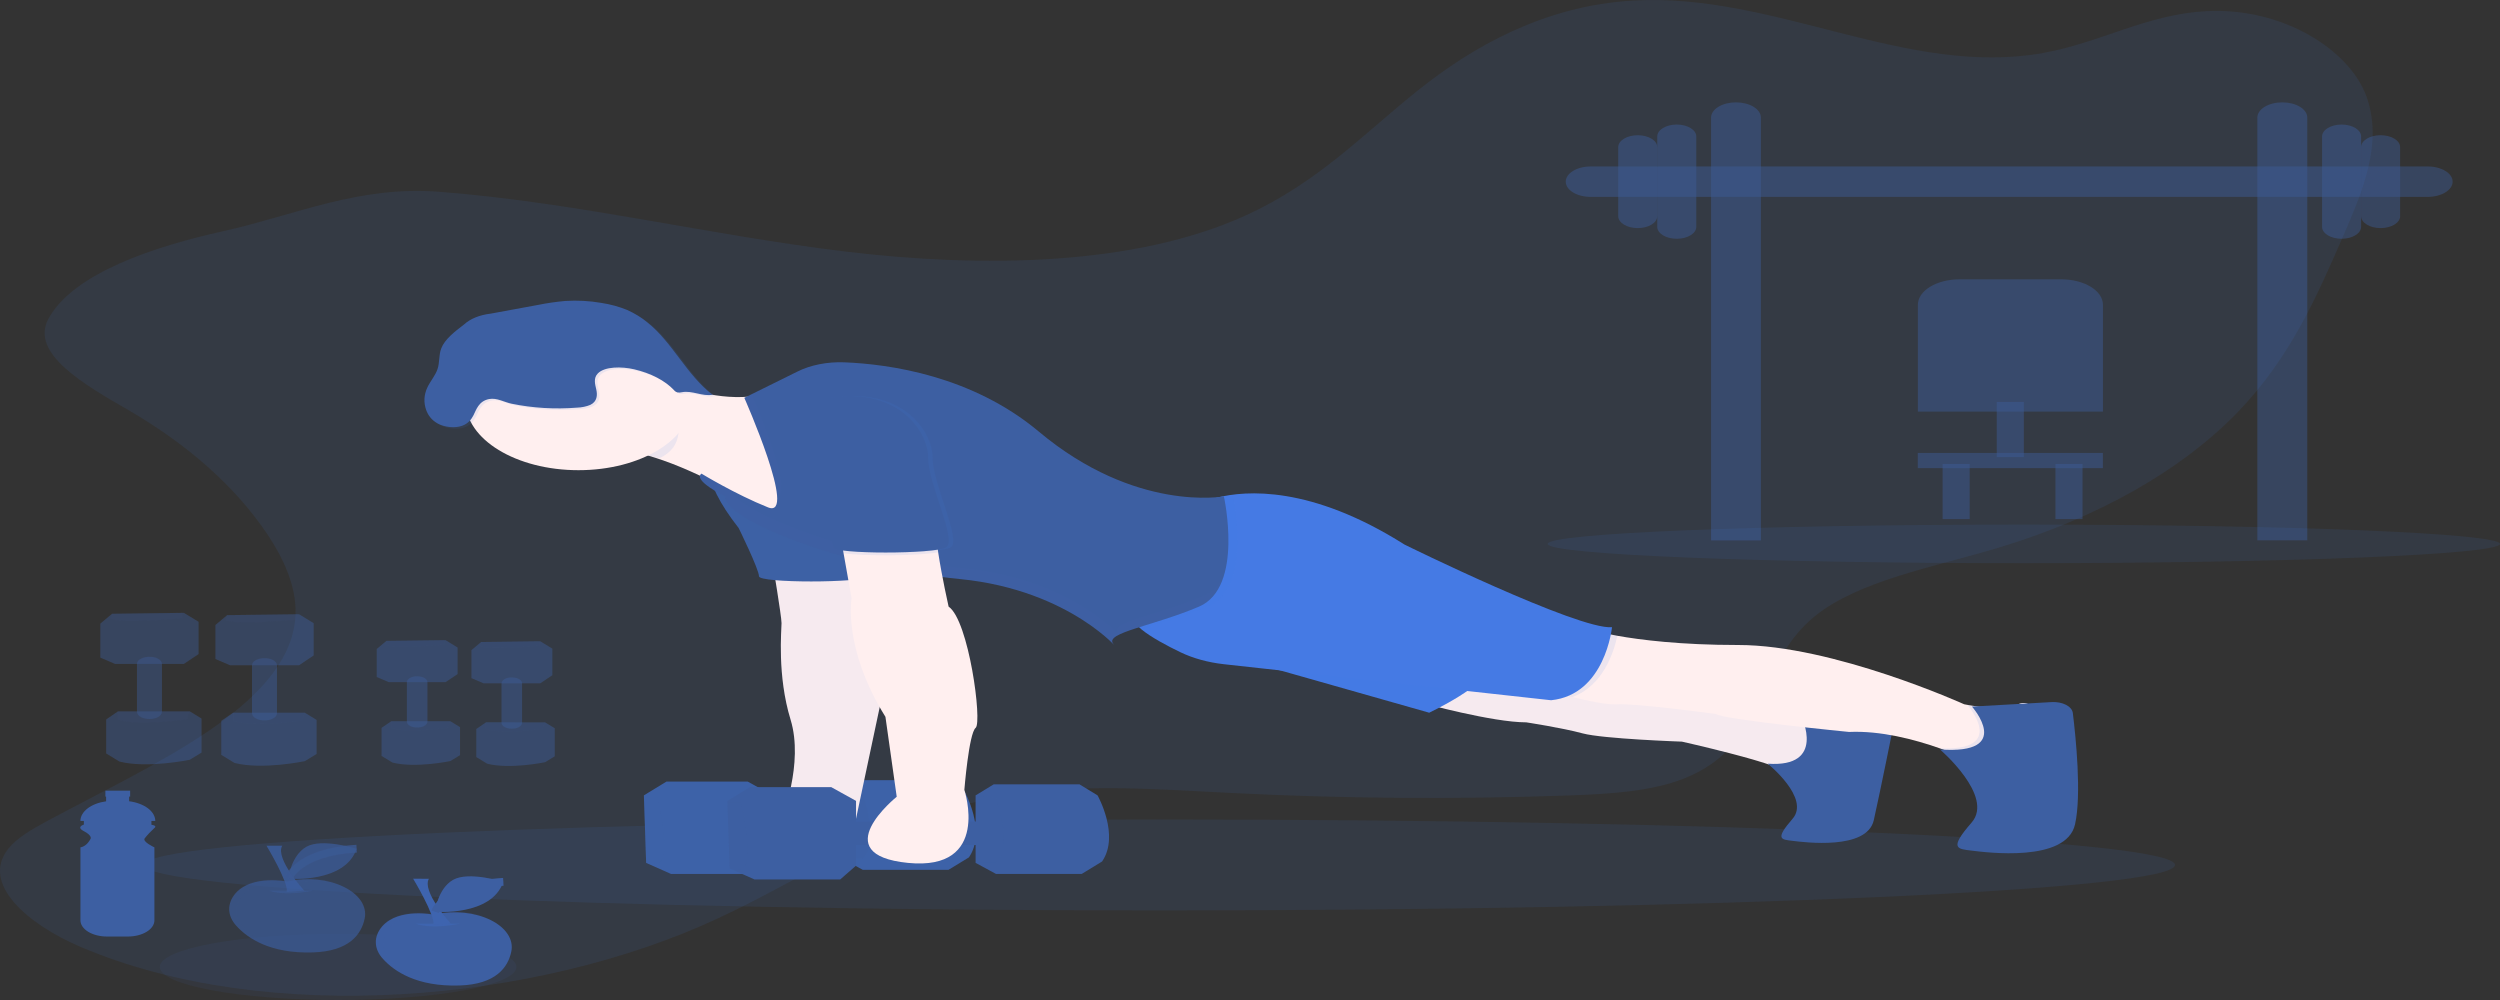 <svg width="320" height="128" viewBox="0 0 320 128" fill="none" xmlns="http://www.w3.org/2000/svg">
<rect x="0" y="0" width="320" height="128" fill="#333333" stroke="none"/>
<g clip-path="url(#clip0_1401_1414)">
<path opacity="0.1" d="M6.196 40.811C3.787 45.265 10.871 49.27 16.442 52.496C24.069 56.922 30.087 62.277 34.105 68.214C36.527 71.802 38.212 75.662 37.76 79.534C36.48 90.514 19.545 97.83 6.014 105.104C4.097 106.144 2.18 107.232 1.064 108.635C-2.522 113.134 3.573 118.32 10.287 121.19C34.196 131.404 68.706 128.366 91.897 117.552C103.906 111.951 114.227 104.334 128.781 101.844C138.086 100.259 147.962 101.01 157.591 101.499C172.027 102.229 186.53 102.334 200.991 101.813C206.067 101.621 211.376 101.323 215.627 99.62C226.391 95.313 224.574 85.103 232.342 78.839C237.926 74.337 247.467 72.601 255.771 70.113C268.553 66.261 279.219 60.218 286.463 52.722C293.129 45.794 296.583 37.916 299.953 30.15C302.494 24.315 305.045 18.204 302.893 12.31C300.74 6.415 292.245 0.912 282.394 1.429C274.83 1.826 268.813 5.475 261.528 6.781C244.078 9.919 227.137 -0.979 209.035 0.073C197.638 0.734 188.445 6.011 181.496 11.567C174.547 17.122 168.665 23.377 159.489 27.56C145.214 34.074 125.656 34.303 108.182 32.194C90.707 30.085 73.942 25.934 56.273 24.551C45.864 23.737 37.886 27.524 28.511 29.606C19.909 31.518 9.384 34.92 6.196 40.811Z" fill="#457AE4"/>
<path opacity="0.1" d="M43.278 128C55.882 128 66.099 126.105 66.099 123.766C66.099 121.428 55.882 119.533 43.278 119.533C30.675 119.533 20.458 121.428 20.458 123.766C20.458 126.105 30.675 128 43.278 128Z" fill="#3D5FA2"/>
<path opacity="0.1" d="M259.053 72.088C292.713 72.088 320 70.982 320 69.619C320 68.255 292.713 67.149 259.053 67.149C225.392 67.149 198.105 68.255 198.105 69.619C198.105 70.982 225.392 72.088 259.053 72.088Z" fill="#457AE4"/>
<g opacity="0.5">
<path opacity="0.5" d="M222.206 13.103C223.051 13.103 223.862 13.308 224.459 13.673C225.057 14.038 225.393 14.533 225.393 15.05V69.167H219.018V15.047C219.019 14.532 219.355 14.037 219.953 13.672C220.55 13.308 221.361 13.103 222.206 13.103Z" fill="#457AE4"/>
<path opacity="0.5" d="M292.144 13.103C292.99 13.103 293.8 13.308 294.398 13.673C294.996 14.038 295.332 14.533 295.332 15.049V69.166H288.941V15.047C288.942 14.791 289.025 14.537 289.186 14.301C289.348 14.064 289.584 13.85 289.881 13.669C290.179 13.488 290.532 13.345 290.92 13.248C291.309 13.151 291.725 13.102 292.144 13.103Z" fill="#457AE4"/>
<path opacity="0.5" d="M310.748 25.2C312.508 25.2 313.936 24.329 313.936 23.254C313.936 22.179 312.508 21.308 310.748 21.308L203.605 21.308C201.844 21.308 200.417 22.179 200.417 23.254C200.417 24.329 201.844 25.2 203.605 25.2L310.748 25.2Z" fill="#457AE4"/>
<path opacity="0.5" d="M217.123 17.467C217.123 16.625 216.005 15.942 214.626 15.942C213.247 15.942 212.129 16.625 212.129 17.467V29.038C212.129 29.88 213.247 30.562 214.626 30.562C216.005 30.562 217.123 29.88 217.123 29.038V17.467Z" fill="#457AE4"/>
<path opacity="0.5" d="M212.129 18.835C212.129 17.992 211.011 17.31 209.632 17.31C208.252 17.31 207.134 17.992 207.134 18.835V27.672C207.134 28.514 208.252 29.196 209.632 29.196C211.011 29.196 212.129 28.514 212.129 27.672V18.835Z" fill="#457AE4"/>
<path opacity="0.5" d="M297.227 29.037C297.227 29.88 298.345 30.562 299.724 30.562C301.103 30.562 302.221 29.88 302.221 29.037V17.467C302.221 16.625 301.103 15.942 299.724 15.942C298.345 15.942 297.227 16.625 297.227 17.467V29.037Z" fill="#457AE4"/>
<path opacity="0.5" d="M302.221 27.67C302.221 28.512 303.339 29.195 304.718 29.195C306.097 29.195 307.216 28.512 307.216 27.67V18.833C307.216 17.991 306.097 17.308 304.718 17.308C303.339 17.308 302.221 17.991 302.221 18.833V27.67Z" fill="#457AE4"/>
</g>
<g opacity="0.5">
<path opacity="0.5" d="M250.811 35.754H263.843C265.258 35.754 266.614 36.097 267.614 36.708C268.615 37.318 269.176 38.147 269.176 39.01V52.681H245.49V39.01C245.49 38.148 246.05 37.321 247.048 36.71C248.045 36.1 249.399 35.756 250.811 35.754Z" fill="#457AE4"/>
<path opacity="0.5" d="M259.053 51.453H255.586V58.508H259.053V51.453Z" fill="#457AE4"/>
<path opacity="0.5" d="M252.119 59.389H248.653V66.445H252.119V59.389Z" fill="#457AE4"/>
<path opacity="0.5" d="M266.563 59.389H263.097V66.445H266.563V59.389Z" fill="#457AE4"/>
<path opacity="0.5" d="M269.164 57.977H245.478V59.918H269.164V57.977Z" fill="#457AE4"/>
</g>
<path opacity="0.1" d="M148.421 116.535C220.208 116.535 278.403 113.929 278.403 110.715C278.403 107.501 220.208 104.895 148.421 104.895C76.633 104.895 18.438 107.501 18.438 110.715C18.438 113.929 76.633 116.535 148.421 116.535Z" fill="#457AE4"/>
<path d="M182.074 89.99C182.074 89.99 191.027 92.459 195.36 92.459C195.36 92.459 199.981 93.164 202.576 93.871C205.17 94.578 215.285 94.928 215.285 94.928C215.285 94.928 227.128 97.574 228.571 98.809C230.014 100.045 234.347 94.403 234.347 94.403L232.035 90.877L188.427 85.762L182.074 89.99Z" fill="#FFEFEF"/>
<path opacity="0.05" d="M182.074 89.99C182.074 89.99 191.027 92.459 195.36 92.459C195.36 92.459 199.981 93.164 202.576 93.871C205.17 94.578 215.285 94.928 215.285 94.928C215.285 94.928 227.128 97.574 228.571 98.809C230.014 100.045 234.347 94.403 234.347 94.403L232.035 90.877L188.427 85.762L182.074 89.99Z" fill="#457AE4"/>
<path d="M226.268 97.752C226.268 97.752 231.755 102.158 229.446 104.807C227.137 107.457 228.003 107.453 229.446 107.629C230.889 107.805 238.977 108.865 239.846 104.983C240.715 101.102 242.447 92.461 242.447 92.461L230.588 91.754C230.588 91.754 233.779 98.281 226.268 97.752Z" fill="#3D5FA2"/>
<path d="M158.099 84.17L182.94 91.225C182.94 91.225 190.739 87.52 190.155 85.582L161.271 81.348L158.099 84.17Z" fill="#457AE4"/>
<path opacity="0.1" d="M158.099 84.17L182.94 91.225C182.94 91.225 190.739 87.52 190.155 85.582L161.271 81.348L158.099 84.17Z" fill="#457AE4"/>
<path d="M262.375 93.342L259.765 97.221L253.71 98.099C252.013 97.234 250.199 96.46 248.285 95.784C245.026 94.635 240.737 93.51 236.678 93.689C236.678 93.689 220.502 92.101 219.636 91.39C219.636 91.39 209.236 89.978 206.927 90.154C205.813 90.239 203.42 89.75 201.242 89.219C198.905 88.645 196.816 88.037 196.816 88.037L204.326 80.806C205.202 81.036 206.104 81.228 207.024 81.381C209.895 81.894 215.062 82.561 222.525 82.561C234.657 82.561 251.41 90.145 251.41 90.145C251.41 90.145 251.576 90.179 251.862 90.231C253.117 90.463 256.693 91.009 258.344 90.145C260.351 89.108 262.375 93.342 262.375 93.342Z" fill="#FFEFEF"/>
<path opacity="0.1" d="M262.375 93.342L259.765 97.221L253.71 98.099C252.013 97.234 250.199 96.46 248.286 95.784C257.095 96.189 251.834 90.25 251.834 90.25H251.853C253.108 90.482 256.684 91.028 258.334 90.164C260.352 89.108 262.375 93.342 262.375 93.342Z" fill="#457AE4"/>
<path d="M248.32 95.934C248.32 95.934 255.307 101.917 252.367 105.286C249.428 108.656 250.529 108.654 252.367 108.88C254.206 109.106 264.505 110.453 265.606 105.512C266.453 101.714 265.71 94.423 265.321 91.258C265.296 91.058 265.206 90.863 265.057 90.685C264.908 90.507 264.702 90.348 264.452 90.219C264.201 90.089 263.911 89.992 263.598 89.931C263.285 89.871 262.956 89.849 262.629 89.867L252.411 90.442C252.411 90.442 257.882 96.608 248.32 95.934Z" fill="#3D5FA2"/>
<path d="M82.419 101.807L82.708 110.451L85.886 111.861H96.863L98.883 110.098V101.807L95.705 100.043H85.308L82.419 101.807Z" fill="#3D5FA2"/>
<path opacity="0.2" d="M84.151 101.984C84.151 101.984 86.174 109.92 84.151 110.627L82.708 110.451L82.419 101.985L84.151 101.984Z" fill="#3D5FA2"/>
<path d="M107.837 101.279L110.149 99.867H121.129L123.442 101.279C123.442 101.279 126.331 106.393 124.019 109.744L121.412 111.332H110.431L107.831 109.92L107.837 101.279Z" fill="#3D5FA2"/>
<path opacity="0.1" d="M82.419 101.807L82.708 110.451L85.886 111.861H96.863L98.883 110.098V101.807L95.705 100.043H85.308L82.419 101.807Z" fill="#457AE4"/>
<path opacity="0.1" d="M107.837 101.279L110.149 99.867H121.129L123.442 101.279C123.442 101.279 126.331 106.393 124.019 109.744L121.412 111.332H110.431L107.831 109.92L107.837 101.279Z" fill="#457AE4"/>
<path opacity="0.2" d="M110.431 101.631C110.431 101.631 112.744 107.805 110.431 109.92H107.831V101.279L110.431 101.631Z" fill="#3D5FA2"/>
<path d="M98.883 72C98.883 72 100.038 78.879 100.038 79.76C100.038 80.641 99.461 86.465 101.192 92.106C102.924 97.748 100.038 104.803 100.038 104.803H109.569L113.613 85.754L110.723 75.701L109.569 72.526L98.883 72Z" fill="#FFEFEF"/>
<path opacity="0.05" d="M98.883 72C98.883 72 100.038 78.879 100.038 79.76C100.038 80.641 99.461 86.465 101.192 92.106C102.924 97.748 100.038 104.803 100.038 104.803H109.569L113.613 85.754L110.723 75.701L109.569 72.526L98.883 72Z" fill="#457AE4"/>
<path d="M97.151 54.539C97.151 54.539 84.442 54.715 94.551 67.59C94.551 67.59 97.151 72.881 97.151 73.764C97.151 74.647 110.149 74.645 111.583 73.764C113.017 72.883 109.271 65.651 109.271 62.299C109.271 58.947 105.528 53.481 97.151 54.539Z" fill="#3D5FA2"/>
<path opacity="0.05" d="M97.151 54.539C97.151 54.539 84.442 54.715 94.551 67.59C94.551 67.59 97.151 72.881 97.151 73.764C97.151 74.647 110.149 74.645 111.583 73.764C113.017 72.883 109.271 65.651 109.271 62.299C109.271 58.947 105.528 53.481 97.151 54.539Z" fill="#457AE4"/>
<path d="M81.841 46.951C81.841 46.951 92.822 54.182 102.061 48.891L100.907 67.588C100.907 67.588 85.885 56.477 75.495 57.358L81.841 46.951Z" fill="#FFEFEF"/>
<path opacity="0.1" d="M207.012 81.402C206.572 83.469 205.192 87.821 201.23 89.231C198.892 88.656 196.803 88.049 196.803 88.049L204.314 80.818C205.189 81.051 206.091 81.246 207.012 81.402Z" fill="#457AE4"/>
<path d="M206.337 80.283C206.337 80.283 205.471 88.926 198.538 89.631L156.662 85.019C154.629 84.793 152.719 84.267 151.096 83.486C149.405 82.674 147.332 81.57 146.105 80.559C145.44 80.007 145.038 79.48 145.104 79.046C145.393 77.105 158.102 72.519 153.769 64.406C154.385 64.108 155.07 63.868 155.802 63.694C159.419 62.776 167.746 62.102 179.765 69.697C179.765 69.707 202.005 80.643 206.337 80.283Z" fill="#457AE4"/>
<path d="M93.107 102.512L93.396 111.156L96.571 112.568H107.548L109.572 110.803V102.512L106.394 100.75H95.994L93.107 102.512Z" fill="#3D5FA2"/>
<path opacity="0.2" d="M94.839 102.696C94.839 102.696 96.863 110.633 94.839 111.34L93.396 111.163L93.107 102.696H94.839Z" fill="#3D5FA2"/>
<path d="M124.882 101.807L127.194 100.395H138.174L140.486 101.807C140.486 101.807 143.376 106.922 141.064 110.272L138.463 111.861H127.482L124.882 110.449V101.807Z" fill="#3D5FA2"/>
<path opacity="0.2" d="M127.479 102.16C127.479 102.16 129.791 108.334 127.479 110.449H124.878V101.807L127.479 102.16Z" fill="#3D5FA2"/>
<path d="M109.49 105.16H125.117C126.34 105.16 127.332 105.83 127.332 106.66C127.332 107.487 126.34 108.16 125.117 108.16H109.49C108.163 108.16 107.134 107.376 107.294 106.485C107.423 105.729 108.37 105.16 109.49 105.16Z" fill="#3D5FA2"/>
<path opacity="0.1" d="M154.632 77.643C151.542 78.965 148.286 79.831 146.102 80.569C145.437 80.017 145.035 79.49 145.101 79.055C145.39 77.115 158.099 72.529 153.766 64.416C154.382 64.118 155.068 63.878 155.799 63.703C156.478 63.694 157.153 63.638 157.81 63.535C157.81 63.535 160.408 75.174 154.632 77.643Z" fill="#457AE4"/>
<path d="M89.785 60.623C89.785 60.623 94.118 63.268 98.306 64.944C102.171 66.49 95.272 50.922 95.272 50.922C95.272 50.922 99.551 48.815 102.064 47.564C103.743 46.721 105.881 46.296 108.05 46.376C113.832 46.604 124.423 48.089 132.969 55.245C145.39 65.651 156.656 63.534 156.656 63.534C156.656 63.534 159.256 75.176 153.478 77.645C147.699 80.114 141.346 80.996 142.497 82.407C143.649 83.819 137.299 75.528 122.855 74.118C108.411 72.709 92.524 66.534 92.816 63.536C92.819 63.534 88.63 61.51 89.785 60.623Z" fill="#3D5FA2"/>
<path opacity="0.1" d="M86.751 51.548C86.75 51.038 86.677 50.529 86.532 50.027C82.748 48.878 83.285 47.315 83.285 47.315L76.929 57.721C79.253 57.529 81.81 57.927 84.377 58.678C87.755 57.048 86.751 54.362 86.751 51.548Z" fill="#457AE4"/>
<path d="M74.042 60.184C82.019 60.184 88.486 56.235 88.486 51.364C88.486 46.493 82.019 42.545 74.042 42.545C66.065 42.545 59.598 46.493 59.598 51.364C59.598 56.235 66.065 60.184 74.042 60.184Z" fill="#FFEFEF"/>
<path opacity="0.1" d="M60.919 53.353C60.653 53.876 60.242 54.414 59.467 54.694C58.525 55.035 57.227 54.866 56.389 54.425C55.551 53.985 55.099 53.326 54.864 52.667C54.525 51.713 54.579 50.722 55.021 49.784C55.398 48.989 56.047 48.251 56.32 47.437C56.612 46.571 56.464 45.665 56.791 44.803C57.233 43.635 58.494 42.656 59.724 41.719C60.109 41.361 60.609 41.055 61.193 40.818C61.776 40.581 62.432 40.418 63.121 40.34L69.167 39.227C70.313 38.992 71.491 38.821 72.687 38.713C74.224 38.617 75.778 38.7 77.264 38.959C78.448 39.14 79.571 39.446 80.583 39.863C81.587 40.318 82.47 40.864 83.203 41.481C86.4 44.033 88.223 48.207 91.52 50.719C90.218 50.964 88.916 50.144 87.614 50.393C87.429 50.442 87.223 50.452 87.027 50.422C86.834 50.358 86.682 50.255 86.598 50.131C85.45 48.907 83.644 47.963 81.487 47.46C79.887 47.09 77.722 47.092 76.847 47.989C76.254 48.594 76.493 49.359 76.649 50.058C76.806 50.757 76.778 51.59 75.871 52.021C75.37 52.228 74.787 52.349 74.183 52.37C71.37 52.595 68.508 52.424 65.82 51.87C64.878 51.678 63.922 51.079 62.927 51.27C61.584 51.529 61.274 52.657 60.919 53.353Z" fill="#457AE4"/>
<path d="M60.602 53.159C60.336 53.682 59.925 54.221 59.15 54.5C58.209 54.841 56.91 54.673 56.072 54.232C55.235 53.791 54.783 53.132 54.548 52.473C54.209 51.519 54.263 50.529 54.704 49.59C55.081 48.795 55.73 48.058 56.003 47.244C56.295 46.378 56.148 45.472 56.474 44.61C56.916 43.441 58.177 42.462 59.407 41.526C59.793 41.168 60.292 40.861 60.876 40.624C61.46 40.388 62.116 40.225 62.805 40.146L68.85 39.033C69.997 38.8 71.174 38.628 72.37 38.522C73.908 38.426 75.461 38.509 76.948 38.767C78.131 38.949 79.254 39.255 80.267 39.671C81.27 40.126 82.153 40.672 82.886 41.29C86.083 43.842 87.906 48.016 91.203 50.527C89.901 50.772 88.599 49.952 87.297 50.202C87.112 50.25 86.906 50.26 86.711 50.23C86.515 50.167 86.361 50.064 86.275 49.939C85.127 48.715 83.322 47.772 81.164 47.269C79.564 46.899 77.399 46.901 76.524 47.797C75.931 48.403 76.17 49.167 76.326 49.866C76.483 50.566 76.455 51.399 75.548 51.83C75.047 52.036 74.464 52.157 73.861 52.178C71.047 52.404 68.186 52.233 65.497 51.678C64.555 51.487 63.599 50.887 62.604 51.079C61.268 51.336 60.957 52.464 60.602 53.159Z" fill="#3D5FA2"/>
<g opacity="0.1">
<path opacity="0.1" d="M96.251 50.441L95.272 50.924C95.272 50.924 99.316 60.048 99.476 63.632C101.54 63.291 97.569 53.529 96.251 50.441Z" fill="#457AE4"/>
<path opacity="0.1" d="M154.039 76.233C148.263 78.703 141.907 79.584 143.059 80.996C144.21 82.408 137.86 74.117 123.416 72.707C109.867 71.383 95.046 65.868 93.503 62.715C91.338 61.584 89.763 60.625 89.763 60.625C88.609 61.506 92.797 63.535 92.797 63.535C92.508 66.533 108.395 72.707 122.836 74.117C137.277 75.526 143.633 83.817 142.478 82.406C141.324 80.994 147.677 80.107 153.459 77.643C155.112 76.936 156.078 75.479 156.618 73.757C156.06 74.847 155.231 75.73 154.039 76.233Z" fill="#457AE4"/>
</g>
<path d="M124.882 93.166C124.016 93.871 123.438 101.102 123.438 101.102C123.438 101.102 126.889 111.508 116.223 110.451C105.556 109.393 114.78 101.985 114.78 101.985L113.336 91.756C107.849 82.944 109.004 76.588 109.004 76.588L107.978 70.827L107.558 68.475L119.978 66.711C119.639 66.987 119.784 68.707 120.088 70.705C120.562 73.835 121.421 77.645 121.421 77.645C124.013 79.408 125.747 92.459 124.882 93.166Z" fill="#FFEFEF"/>
<path opacity="0.1" d="M107.26 50.836C107.26 50.836 94.551 51.012 104.659 63.887C104.659 63.887 107.26 69.178 107.26 70.061C107.26 70.944 120.257 70.942 121.691 70.061C123.125 69.18 119.379 61.948 119.379 58.596C119.379 55.244 115.636 49.776 107.26 50.836Z" fill="#457AE4"/>
<path opacity="0.1" d="M120.078 70.705C117.38 71.155 110.767 71.195 107.965 70.827L107.545 68.475L119.965 66.711C119.633 66.985 119.777 68.705 120.078 70.705Z" fill="#457AE4"/>
<path d="M106.682 50.836C106.682 50.836 93.973 51.012 104.081 63.887C104.081 63.887 106.682 69.178 106.682 70.061C106.682 70.944 119.68 70.942 121.114 70.061C122.547 69.18 118.801 61.948 118.801 58.596C118.801 55.244 115.059 49.776 106.682 50.836Z" fill="#3D5FA2"/>
<g opacity="0.5">
<path opacity="0.5" d="M23.542 78.446L14.344 78.561L12.844 79.821V84.177L14.72 84.98H23.542L25.421 83.72V79.593L23.542 78.446Z" fill="#457AE4"/>
<path opacity="0.2" d="M23.357 79.134C23.357 79.134 14.908 79.936 14.158 79.134L14.347 78.559L23.357 78.444V79.134Z" fill="#3D5FA2"/>
<path opacity="0.5" d="M24.295 91.055L25.798 91.972V96.329L24.295 97.246C24.295 97.246 18.852 98.396 15.285 97.476L13.594 96.444V92.087L15.097 91.055H24.295Z" fill="#457AE4"/>
<path opacity="0.2" d="M23.919 92.087C23.919 92.087 17.349 93.005 15.097 92.087V91.055H24.295L23.919 92.087Z" fill="#3D5FA2"/>
<path opacity="0.5" d="M20.728 84.95V91.15C20.706 91.396 20.526 91.627 20.227 91.791C19.927 91.956 19.534 92.042 19.131 92.03C18.729 92.042 18.335 91.956 18.035 91.791C17.736 91.627 17.556 91.396 17.534 91.15V84.95C17.534 84.423 18.369 84.015 19.316 84.076C19.687 84.09 20.036 84.186 20.296 84.347C20.557 84.509 20.711 84.723 20.728 84.95Z" fill="#457AE4"/>
<path opacity="0.5" d="M38.275 78.622L29.076 78.737L27.573 79.998V84.354L29.453 85.156H38.275L40.151 83.896V79.77L38.275 78.622Z" fill="#457AE4"/>
<path opacity="0.2" d="M38.086 79.312C38.086 79.312 29.638 80.115 28.888 79.312L29.076 78.737L38.086 78.622V79.312Z" fill="#3D5FA2"/>
<path opacity="0.5" d="M39.024 91.233L40.527 92.151V96.507L39.024 97.424C39.024 97.424 33.581 98.574 30.014 97.654L28.323 96.622V92.264L29.826 91.231L39.024 91.233Z" fill="#457AE4"/>
<path opacity="0.2" d="M38.651 92.264C38.651 92.264 32.082 93.181 29.829 92.264V91.231H39.028L38.651 92.264Z" fill="#3D5FA2"/>
<path opacity="0.5" d="M35.451 85.126V91.327C35.429 91.573 35.249 91.803 34.95 91.968C34.651 92.132 34.257 92.218 33.854 92.206C33.452 92.218 33.058 92.132 32.759 91.968C32.459 91.803 32.279 91.573 32.257 91.327V85.126C32.257 84.599 33.092 84.191 34.039 84.252C34.41 84.266 34.759 84.362 35.02 84.524C35.28 84.685 35.434 84.9 35.451 85.126Z" fill="#457AE4"/>
<path opacity="0.5" d="M57.029 81.94L49.456 82.034L48.22 83.072V86.658L49.766 87.317H57.029L58.573 86.279V82.883L57.029 81.94Z" fill="#457AE4"/>
<path opacity="0.2" d="M56.872 82.505C56.872 82.505 49.917 83.166 49.299 82.505L49.453 82.034L56.869 81.94L56.872 82.505Z" fill="#3D5FA2"/>
<path opacity="0.5" d="M57.647 92.319L58.883 93.074V96.66L57.647 97.415C57.647 97.415 53.167 98.359 50.231 97.606L48.838 96.758V93.168L50.074 92.319H57.647Z" fill="#457AE4"/>
<path opacity="0.2" d="M57.337 93.168C57.337 93.168 51.928 93.922 50.074 93.168V92.319H57.647L57.337 93.168Z" fill="#3D5FA2"/>
<path opacity="0.5" d="M54.711 87.293V92.398C54.691 92.599 54.542 92.788 54.296 92.923C54.05 93.058 53.726 93.128 53.396 93.118C53.065 93.128 52.74 93.057 52.494 92.922C52.248 92.786 52.099 92.596 52.081 92.394V87.293C52.093 87.184 52.14 87.079 52.222 86.983C52.303 86.887 52.417 86.802 52.555 86.735C52.694 86.667 52.853 86.618 53.025 86.59C53.196 86.563 53.375 86.557 53.55 86.574C53.854 86.585 54.141 86.665 54.356 86.797C54.57 86.93 54.696 87.106 54.711 87.293Z" fill="#457AE4"/>
<path opacity="0.5" d="M69.155 82.084L61.581 82.18L60.345 83.216V86.802L61.892 87.463H69.155L70.701 86.425V83.028L69.155 82.084Z" fill="#457AE4"/>
<path opacity="0.2" d="M69.001 82.651C69.001 82.651 62.045 83.312 61.428 82.651L61.581 82.18L68.998 82.086L69.001 82.651Z" fill="#3D5FA2"/>
<path opacity="0.5" d="M69.773 92.465L71.009 93.219V96.806L69.773 97.56C69.773 97.56 65.293 98.505 62.356 97.752L60.966 96.903V93.31L62.202 92.461L69.773 92.465Z" fill="#457AE4"/>
<path opacity="0.2" d="M69.465 93.31C69.465 93.31 64.056 94.064 62.202 93.31V92.461H69.773L69.465 93.31Z" fill="#3D5FA2"/>
<path opacity="0.5" d="M66.824 87.438V92.543C66.806 92.746 66.657 92.935 66.411 93.071C66.165 93.207 65.841 93.277 65.509 93.267C65.178 93.277 64.853 93.207 64.607 93.071C64.361 92.935 64.212 92.746 64.195 92.543V87.438C64.206 87.33 64.253 87.225 64.335 87.129C64.416 87.033 64.53 86.948 64.668 86.88C64.806 86.813 64.966 86.763 65.138 86.736C65.309 86.708 65.488 86.703 65.663 86.72C65.967 86.731 66.254 86.81 66.469 86.943C66.683 87.076 66.809 87.252 66.824 87.438Z" fill="#457AE4"/>
</g>
<g opacity="0.8">
<path opacity="0.8" d="M36.763 112.849C36.763 112.849 32.317 111.93 30.174 114.322C29.61 114.971 29.322 115.696 29.339 116.43C29.355 117.164 29.675 117.884 30.268 118.523C31.674 120.075 34.569 122.088 40.057 121.91C44.712 121.759 46.259 119.588 46.679 117.571C46.84 116.814 46.68 116.045 46.215 115.337C45.749 114.629 44.994 114.006 44.021 113.527C43.049 113.048 41.891 112.73 40.659 112.602C39.427 112.475 38.162 112.543 36.985 112.799L36.763 112.849Z" fill="#3D5FA2"/>
<path opacity="0.1" d="M31.213 118.736C30.619 118.097 30.3 117.377 30.283 116.643C30.267 115.908 30.554 115.183 31.119 114.535C33.258 112.142 37.707 113.062 37.707 113.062L37.936 113.012C39.631 112.637 41.493 112.663 43.159 113.083C42.239 112.748 41.208 112.541 40.142 112.479C39.075 112.417 37.999 112.5 36.992 112.723L36.763 112.772C36.763 112.772 32.317 111.853 30.174 114.246C29.61 114.894 29.322 115.619 29.339 116.353C29.355 117.088 29.675 117.808 30.268 118.447C31.209 119.468 32.778 120.688 35.288 121.353C33.565 120.723 32.155 119.818 31.213 118.736Z" fill="#3D5FA2"/>
<path opacity="0.2" d="M34.466 113.998C34.466 113.998 36.113 114.79 40.113 113.998H34.466Z" fill="#457AE4"/>
<path opacity="0.8" d="M34.114 108.252C34.114 108.252 36.938 112.926 36.706 114.148L38.943 114.004C38.943 114.004 35.178 109.907 36.119 108.257L34.114 108.252Z" fill="#3D5FA2"/>
<path opacity="0.2" d="M34.114 108.252C34.114 108.252 36.938 112.926 36.706 114.148L38.943 114.004C38.943 114.004 35.178 109.907 36.119 108.257L34.114 108.252Z" fill="#457AE4"/>
<path opacity="0.8" d="M45.647 108.635C45.647 108.635 41.199 107.246 39.21 108.393C37.221 109.541 36.913 112.474 36.913 112.474C36.913 112.474 44.166 113.085 45.647 108.635Z" fill="#3D5FA2"/>
<path opacity="0.1" d="M45.647 108.635C45.647 108.635 41.199 107.246 39.21 108.393C37.221 109.541 36.913 112.474 36.913 112.474C36.913 112.474 44.166 113.085 45.647 108.635Z" fill="#3D5FA2"/>
<path opacity="0.8" d="M36.913 112.466C36.913 112.466 38.08 109.062 45.647 108.635" stroke="#3D5FA2" stroke-miterlimit="10"/>
</g>
<path d="M55.529 117.081C55.529 117.081 51.084 116.161 48.941 118.554C48.377 119.202 48.089 119.927 48.106 120.662C48.122 121.396 48.442 122.116 49.035 122.755C50.441 124.307 53.336 126.32 58.823 126.142C63.479 125.99 65.026 123.82 65.446 121.803C65.607 121.046 65.447 120.277 64.982 119.569C64.516 118.861 63.761 118.238 62.788 117.759C61.816 117.28 60.658 116.962 59.426 116.834C58.194 116.707 56.929 116.774 55.752 117.031L55.529 117.081Z" fill="#3D5FA2"/>
<path opacity="0.1" d="M49.989 122.97C49.396 122.331 49.076 121.611 49.059 120.876C49.043 120.142 49.33 119.417 49.895 118.768C52.035 116.376 56.483 117.295 56.483 117.295L56.712 117.246C58.407 116.871 60.27 116.896 61.936 117.316C61.016 116.981 59.985 116.775 58.918 116.713C57.851 116.65 56.775 116.734 55.768 116.956L55.539 117.006C55.539 117.006 51.093 116.087 48.951 118.479C48.386 119.128 48.099 119.853 48.115 120.587C48.132 121.321 48.451 122.041 49.045 122.68C49.986 123.701 51.554 124.922 54.064 125.586C52.341 124.957 50.932 124.052 49.989 122.97Z" fill="#3D5FA2"/>
<path opacity="0.2" d="M53.242 118.23C53.242 118.23 54.889 119.021 58.889 118.23H53.242Z" fill="#457AE4"/>
<path d="M52.888 112.479C52.888 112.479 55.711 117.153 55.479 118.376L57.716 118.232C57.716 118.232 53.951 114.134 54.892 112.485L52.888 112.479Z" fill="#3D5FA2"/>
<path opacity="0.2" d="M52.888 112.479C52.888 112.479 55.711 117.153 55.479 118.376L57.716 118.232C57.716 118.232 53.951 114.134 54.892 112.485L52.888 112.479Z" fill="#457AE4"/>
<path d="M64.424 112.868C64.424 112.868 59.975 111.479 57.986 112.627C55.997 113.774 55.69 116.707 55.69 116.707C55.69 116.707 62.943 117.316 64.424 112.868Z" fill="#3D5FA2"/>
<path opacity="0.1" d="M64.424 112.868C64.424 112.868 59.975 111.479 57.986 112.627C55.997 113.774 55.69 116.707 55.69 116.707C55.69 116.707 62.943 117.316 64.424 112.868Z" fill="#3D5FA2"/>
<path d="M55.69 116.707C55.69 116.707 56.856 113.303 64.424 112.876" stroke="#3D5FA2" stroke-miterlimit="10"/>
<path d="M19.765 105.985C19.765 105.985 20.201 105.688 19.382 105.57V105.081H19.875C19.874 104.491 19.542 103.918 18.933 103.459C18.325 103 17.476 102.683 16.53 102.56V101.968H16.659V101.202H13.49V101.968H13.581V102.568C12.648 102.697 11.814 103.016 11.217 103.473C10.62 103.93 10.294 104.497 10.293 105.081H10.733V105.55C10.733 105.55 9.691 105.851 10.733 106.388C11.774 106.924 11.611 107.324 11.611 107.324C11.611 107.324 11.172 108.328 10.297 108.462V117.801C10.297 118.351 10.655 118.879 11.292 119.268C11.929 119.657 12.793 119.876 13.694 119.876H16.38C17.278 119.874 18.139 119.655 18.773 119.266C19.407 118.878 19.764 118.352 19.765 117.803V108.462C19.765 108.462 18.231 107.759 18.51 107.324C18.874 106.86 19.294 106.412 19.765 105.985Z" fill="#3D5FA2"/>
</g>
<defs>
<clipPath id="clip0_1401_1414">
<rect width="320" height="128" fill="white"/>
</clipPath>
</defs>
</svg>
